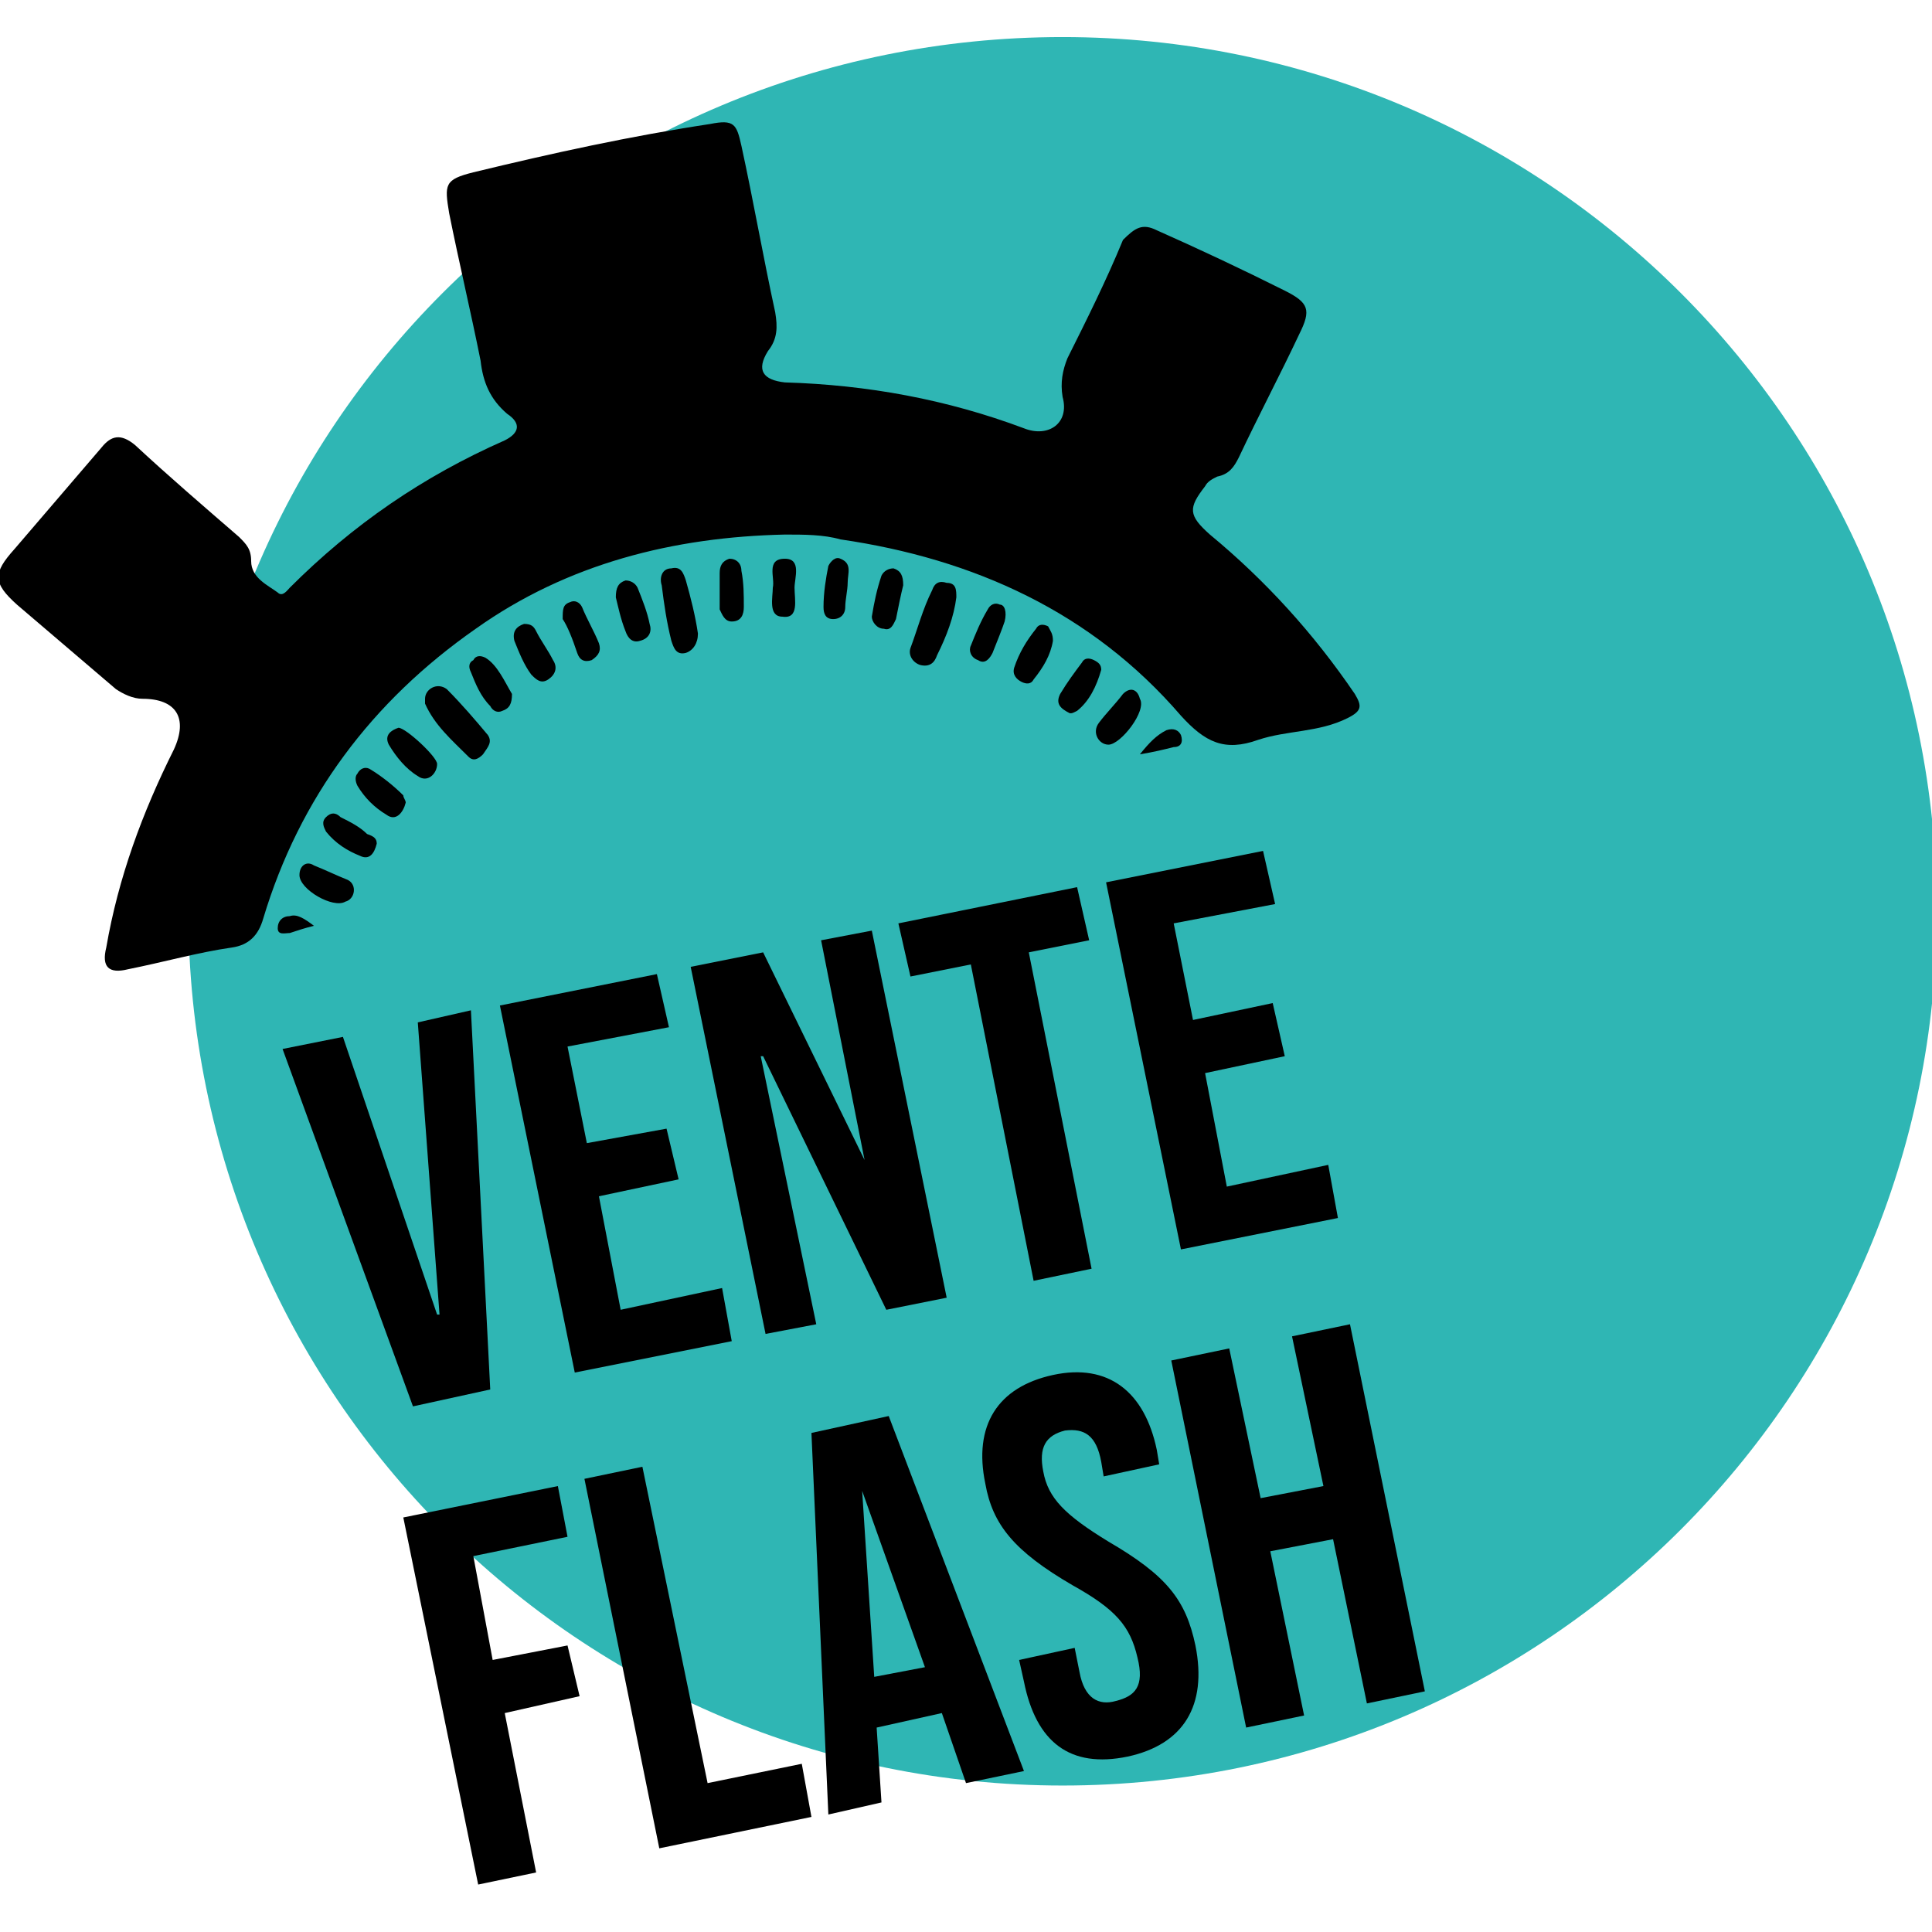 <?xml version="1.0" encoding="UTF-8" standalone="no"?>
<svg
   xmlns:dc="http://purl.org/dc/elements/1.1/"
   xmlns:cc="http://creativecommons.org/ns#"
   xmlns:rdf="http://www.w3.org/1999/02/22-rdf-syntax-ns#"
   xmlns:svg="http://www.w3.org/2000/svg"
   xmlns="http://www.w3.org/2000/svg"
   xmlns:xlink="http://www.w3.org/1999/xlink"
   xmlns:sodipodi="http://sodipodi.sourceforge.net/DTD/sodipodi-0.dtd"
   xmlns:inkscape="http://www.inkscape.org/namespaces/inkscape"
   version="1.1"
   id="Calque_1"
   x="0px"
   y="0px"
   viewBox="0 0 80 80"
   xml:space="preserve"
   sodipodi:docname="flash.svg"
   width="80"
   height="80"
   inkscape:version="1.0.2 (e86c870879, 2021-01-15)"><defs
   id="defs91" /><sodipodi:namedview
   pagecolor="#ffffff"
   bordercolor="#666666"
   borderopacity="1"
   objecttolerance="10"
   gridtolerance="10"
   guidetolerance="10"
   inkscape:pageopacity="0"
   inkscape:pageshadow="2"
   inkscape:window-width="1920"
   inkscape:window-height="1009"
   id="namedview89"
   showgrid="false"
   inkscape:zoom="3.2575"
   inkscape:cx="77.003164"
   inkscape:cy="100"
   inkscape:window-x="-8"
   inkscape:window-y="-8"
   inkscape:window-maximized="1"
   inkscape:current-layer="Calque_1" />
<style
   type="text/css"
   id="style2">
	.st0{clip-path:url(#SVGID_2_);}
	.st1{clip-path:url(#SVGID_4_);fill-rule:evenodd;clip-rule:evenodd;fill:#2FB6B4;}
	.st2{clip-path:url(#SVGID_4_);}
</style>
<g
   id="g86"
   transform="translate(0,1.535)">
	<g
   id="g84">
		<defs
   id="defs5">
			<rect
   id="SVGID_1_"
   width="80.2"
   height="76.5"
   x="0"
   y="0" />
		</defs>
		<clipPath
   id="SVGID_2_">
			<use
   xlink:href="#SVGID_1_"
   style="overflow:visible"
   id="use7"
   x="0"
   y="0"
   width="100%"
   height="100%" />
		</clipPath>
		<g
   class="st0"
   clip-path="url(#SVGID_2_)"
   id="g82">
			<defs
   id="defs11">
				<rect
   id="SVGID_3_"
   y="0"
   width="80.2"
   height="76.5"
   x="0" />
			</defs>
			<clipPath
   id="SVGID_4_">
				<use
   xlink:href="#SVGID_3_"
   style="overflow:visible"
   id="use13"
   x="0"
   y="0"
   width="100%"
   height="100%" />
			</clipPath>
			<path
   class="st1"
   d="M 44,0 C 64,0 80.2,16.2 80.2,36.2 80.2,56.2 64,72.4 44,72.4 24,72.4 7.8,56.2 7.8,36.2 7.7,16.2 23.9,0 44,0"
   clip-path="url(#SVGID_4_)"
   id="path16" />
			<path
   class="st2"
   d="m 32.5,20.6 c -4.6,0.1 -9,1.2 -12.8,3.9 -4.3,3 -7.3,7 -8.8,12 -0.2,0.7 -0.6,1.1 -1.3,1.2 C 8.2,37.9 6.8,38.3 5.3,38.6 4.5,38.8 4.2,38.5 4.4,37.7 4.9,34.8 5.9,32.1 7.2,29.5 7.8,28.2 7.3,27.4 5.9,27.4 5.5,27.4 5.1,27.2 4.8,27 3.4,25.8 2.1,24.7 0.7,23.5 -0.3,22.6 -0.3,22.2 0.6,21.2 1.8,19.8 3,18.4 4.2,17 4.6,16.5 5,16.4 5.6,16.9 c 1.4,1.3 2.8,2.5 4.3,3.8 0.3,0.3 0.5,0.5 0.5,1 0,0.7 0.7,1 1.1,1.3 0.2,0.2 0.4,-0.1 0.5,-0.2 2.6,-2.6 5.5,-4.6 8.9,-6.1 C 21.5,16.4 21.6,16 21,15.6 20.3,15 20,14.3 19.9,13.4 19.5,11.4 19,9.3 18.6,7.3 c -0.2,-1.2 -0.2,-1.4 1,-1.7 3.3,-0.8 6.5,-1.5 9.8,-2 1,-0.2 1.1,0 1.3,0.9 0.5,2.3 0.9,4.6 1.4,6.9 0.1,0.6 0.1,1.1 -0.3,1.6 -0.5,0.8 -0.2,1.2 0.7,1.3 3.4,0.1 6.7,0.7 9.9,1.9 1,0.4 1.9,-0.2 1.6,-1.3 -0.1,-0.6 0,-1.1 0.2,-1.6 0.8,-1.6 1.6,-3.2 2.3,-4.9 0.5,-0.5 0.8,-0.7 1.4,-0.4 1.8,0.8 3.5,1.6 5.3,2.5 1,0.5 1.1,0.8 0.6,1.8 -0.8,1.7 -1.7,3.4 -2.5,5.1 -0.2,0.4 -0.4,0.7 -0.9,0.8 -0.2,0.1 -0.4,0.2 -0.5,0.4 -0.7,0.9 -0.7,1.2 0.2,2 2.3,1.9 4.3,4.1 6,6.6 0.3,0.5 0.3,0.7 -0.3,1 -1.2,0.6 -2.5,0.5 -3.7,0.9 -1.4,0.5 -2.2,0.1 -3.2,-1 -3.7,-4.3 -8.6,-6.5 -14.1,-7.3 -0.7,-0.2 -1.5,-0.2 -2.3,-0.2"
   clip-path="url(#SVGID_4_)"
   id="path18" />
			<path
   class="st2"
   d="m 17.6,27.4 c 0,-0.4 0.5,-0.7 0.9,-0.4 0.6,0.6 1.2,1.3 1.7,1.9 0.2,0.3 0,0.5 -0.2,0.8 -0.2,0.2 -0.4,0.3 -0.6,0.1 -0.7,-0.7 -1.4,-1.3 -1.8,-2.2 0,-0.1 0,-0.1 0,-0.2"
   clip-path="url(#SVGID_4_)"
   id="path20" />
			<path
   class="st2"
   d="m 39.6,23.2 c -0.1,0.8 -0.4,1.6 -0.8,2.4 -0.1,0.3 -0.3,0.5 -0.7,0.4 -0.3,-0.1 -0.5,-0.4 -0.4,-0.7 0.3,-0.8 0.5,-1.6 0.9,-2.4 0.1,-0.3 0.3,-0.4 0.6,-0.3 0.4,0 0.4,0.3 0.4,0.6"
   clip-path="url(#SVGID_4_)"
   id="path22" />
			<path
   class="st2"
   d="m 28.9,24.7 c 0,0.4 -0.2,0.7 -0.5,0.8 -0.4,0.1 -0.5,-0.2 -0.6,-0.5 -0.2,-0.8 -0.3,-1.5 -0.4,-2.3 -0.1,-0.3 0,-0.7 0.4,-0.7 0.4,-0.1 0.5,0.2 0.6,0.5 0.2,0.7 0.4,1.5 0.5,2.2"
   clip-path="url(#SVGID_4_)"
   id="path24" />
			<path
   class="st2"
   d="m 45.9,29.3 c -0.4,0 -0.7,-0.5 -0.4,-0.9 0.3,-0.4 0.7,-0.8 1,-1.2 0.3,-0.3 0.6,-0.2 0.7,0.2 0.3,0.5 -0.8,1.9 -1.3,1.9"
   clip-path="url(#SVGID_4_)"
   id="path26" />
			<path
   class="st2"
   d="m 18.1,30.1 c 0,0.4 -0.4,0.8 -0.8,0.5 -0.5,-0.3 -0.9,-0.8 -1.2,-1.3 -0.2,-0.4 0.1,-0.6 0.4,-0.7 0.3,0 1.6,1.2 1.6,1.5"
   clip-path="url(#SVGID_4_)"
   id="path28" />
			<path
   class="st2"
   d="m 16.8,31.7 c -0.1,0.4 -0.4,0.8 -0.8,0.5 -0.5,-0.3 -0.9,-0.7 -1.2,-1.2 -0.1,-0.2 -0.1,-0.4 0,-0.5 0.1,-0.2 0.3,-0.3 0.5,-0.2 0.5,0.3 1,0.7 1.4,1.1 0,0.1 0.1,0.2 0.1,0.3"
   clip-path="url(#SVGID_4_)"
   id="path30" />
			<path
   class="st2"
   d="m 12.4,34.7 c 0,-0.4 0.3,-0.6 0.6,-0.4 0.5,0.2 0.9,0.4 1.4,0.6 0.4,0.2 0.3,0.8 -0.1,0.9 -0.5,0.3 -1.9,-0.5 -1.9,-1.1"
   clip-path="url(#SVGID_4_)"
   id="path32" />
			<path
   class="st2"
   d="m 44.3,28 c -0.4,-0.2 -0.6,-0.4 -0.4,-0.8 0.3,-0.5 0.6,-0.9 0.9,-1.3 0.1,-0.2 0.3,-0.2 0.5,-0.1 0.2,0.1 0.3,0.2 0.3,0.4 -0.2,0.7 -0.5,1.3 -1,1.7 C 44.4,28 44.4,28 44.3,28"
   clip-path="url(#SVGID_4_)"
   id="path34" />
			<path
   class="st2"
   d="m 21.2,27.2 c 0,0.4 -0.1,0.6 -0.4,0.7 -0.2,0.1 -0.4,0 -0.5,-0.2 -0.4,-0.4 -0.6,-0.9 -0.8,-1.4 -0.1,-0.2 -0.1,-0.4 0.1,-0.5 0.1,-0.2 0.3,-0.2 0.5,-0.1 0.5,0.3 0.8,1 1.1,1.5"
   clip-path="url(#SVGID_4_)"
   id="path36" />
			<path
   class="st2"
   d="m 29.8,22.7 c 0,-0.2 0,-0.4 0,-0.5 0,-0.3 0.1,-0.5 0.4,-0.6 0.3,0 0.5,0.2 0.5,0.5 0.1,0.5 0.1,1 0.1,1.5 0,0.3 -0.1,0.6 -0.5,0.6 -0.3,0 -0.4,-0.3 -0.5,-0.5 0,-0.4 0,-0.7 0,-1"
   clip-path="url(#SVGID_4_)"
   id="path38" />
			<path
   class="st2"
   d="m 41.6,24.2 c -0.1,0.3 -0.3,0.8 -0.5,1.3 -0.1,0.2 -0.3,0.5 -0.6,0.3 -0.3,-0.1 -0.4,-0.4 -0.3,-0.6 0.2,-0.5 0.4,-1 0.7,-1.5 0.1,-0.2 0.3,-0.3 0.5,-0.2 0.2,0 0.3,0.3 0.2,0.7"
   clip-path="url(#SVGID_4_)"
   id="path40" />
			<path
   class="st2"
   d="m 35.1,22.6 c 0,0.3 -0.1,0.7 -0.1,1 0,0.3 -0.2,0.5 -0.5,0.5 -0.3,0 -0.4,-0.2 -0.4,-0.5 0,-0.6 0.1,-1.2 0.2,-1.7 0.1,-0.2 0.3,-0.4 0.5,-0.3 0.5,0.2 0.3,0.6 0.3,1"
   clip-path="url(#SVGID_4_)"
   id="path42" />
			<path
   class="st2"
   d="m 15.6,33.4 c -0.1,0.4 -0.3,0.7 -0.7,0.5 -0.5,-0.2 -1,-0.5 -1.4,-1 -0.1,-0.2 -0.2,-0.4 0,-0.6 0.2,-0.2 0.4,-0.2 0.6,0 0.4,0.2 0.8,0.4 1.1,0.7 0.3,0.1 0.4,0.2 0.4,0.4"
   clip-path="url(#SVGID_4_)"
   id="path44" />
			<path
   class="st2"
   d="m 23.3,24.1 c 0,-0.4 0,-0.6 0.3,-0.7 0.2,-0.1 0.4,0 0.5,0.2 0.2,0.5 0.5,1 0.7,1.5 0.1,0.3 0,0.5 -0.3,0.7 -0.3,0.1 -0.5,0 -0.6,-0.3 -0.2,-0.6 -0.4,-1.1 -0.6,-1.4"
   clip-path="url(#SVGID_4_)"
   id="path46" />
			<path
   class="st2"
   d="m 43.6,25 c -0.1,0.6 -0.4,1.1 -0.8,1.6 -0.1,0.2 -0.3,0.2 -0.5,0.1 -0.2,-0.1 -0.4,-0.3 -0.3,-0.6 0.2,-0.6 0.5,-1.1 0.9,-1.6 0.1,-0.2 0.3,-0.2 0.5,-0.1 0.1,0.2 0.2,0.3 0.2,0.6"
   clip-path="url(#SVGID_4_)"
   id="path48" />
			<path
   class="st2"
   d="m 21.7,24.3 c 0.3,0 0.4,0.1 0.5,0.3 0.2,0.4 0.5,0.8 0.7,1.2 0.2,0.3 0.1,0.6 -0.2,0.8 -0.3,0.2 -0.5,0 -0.7,-0.2 -0.3,-0.4 -0.5,-0.9 -0.7,-1.4 -0.1,-0.4 0.1,-0.6 0.4,-0.7"
   clip-path="url(#SVGID_4_)"
   id="path50" />
			<path
   class="st2"
   d="m 37.4,22.7 c -0.1,0.4 -0.2,0.9 -0.3,1.4 -0.1,0.2 -0.2,0.5 -0.5,0.4 -0.3,0 -0.5,-0.3 -0.5,-0.5 0.1,-0.6 0.2,-1.1 0.4,-1.7 0.1,-0.2 0.3,-0.3 0.5,-0.3 0.3,0.1 0.4,0.3 0.4,0.7"
   clip-path="url(#SVGID_4_)"
   id="path52" />
			<path
   class="st2"
   d="m 25.5,23.2 c 0,-0.4 0.1,-0.6 0.4,-0.7 0.2,0 0.4,0.1 0.5,0.3 0.2,0.5 0.4,1 0.5,1.5 0.1,0.3 0,0.6 -0.4,0.7 -0.3,0.1 -0.5,-0.1 -0.6,-0.4 -0.2,-0.5 -0.3,-1 -0.4,-1.4"
   clip-path="url(#SVGID_4_)"
   id="path54" />
			<path
   class="st2"
   d="m 32,22.8 c 0.1,-0.4 -0.3,-1.2 0.5,-1.2 0.7,0 0.4,0.8 0.4,1.2 0,0.5 0.2,1.3 -0.5,1.2 C 31.8,24 32,23.2 32,22.8"
   clip-path="url(#SVGID_4_)"
   id="path56" />
			<path
   class="st2"
   d="m 47.2,29.7 c 0.4,-0.5 0.7,-0.8 1.1,-1 0.3,-0.1 0.5,0 0.6,0.2 0.1,0.3 0,0.5 -0.3,0.5 -0.4,0.1 -0.8,0.2 -1.4,0.3"
   clip-path="url(#SVGID_4_)"
   id="path58" />
			<path
   class="st2"
   d="m 13,36.8 c -0.4,0.1 -0.7,0.2 -1,0.3 -0.2,0 -0.5,0.1 -0.5,-0.2 0,-0.3 0.2,-0.5 0.5,-0.5 0.3,-0.1 0.6,0.1 1,0.4"
   clip-path="url(#SVGID_4_)"
   id="path60" />
			<polygon
   class="st2"
   points="18.2,52.9 17.3,40.8 19.5,40.3 20.3,56 17.1,56.7 11.7,41.9 14.2,41.4 18.1,52.9 "
   clip-path="url(#SVGID_4_)"
   id="polygon62" />
			<polygon
   class="st2"
   points="23.5,41.8 24.3,45.8 27.6,45.2 28.1,47.3 24.8,48 25.7,52.7 29.9,51.8 30.3,54 23.8,55.3 20.7,40.1 27.2,38.8 27.7,41 "
   clip-path="url(#SVGID_4_)"
   id="polygon64" />
			<polygon
   class="st2"
   points="35.8,46.5 34,37.4 36.1,37 39.2,52.2 36.7,52.7 31.6,42.2 31.5,42.2 33.8,53.3 31.7,53.7 28.6,38.5 31.6,37.9 35.8,46.5 "
   clip-path="url(#SVGID_4_)"
   id="polygon66" />
			<polygon
   class="st2"
   points="44.6,35.2 45.1,37.4 42.6,37.9 45.2,51 42.8,51.5 40.2,38.4 37.7,38.9 37.2,36.7 "
   clip-path="url(#SVGID_4_)"
   id="polygon68" />
			<polygon
   class="st2"
   points="48.6,36.7 49.4,40.7 52.7,40 53.2,42.2 49.9,42.9 50.8,47.6 55,46.7 55.4,48.9 48.9,50.2 45.8,35 52.3,33.7 52.8,35.9 "
   clip-path="url(#SVGID_4_)"
   id="polygon70" />
			<polygon
   class="st2"
   points="19.6,62.9 20.4,67.2 23.5,66.6 24,68.7 20.9,69.4 22.2,76 19.8,76.5 16.7,61.3 23.1,60 23.5,62.1 "
   clip-path="url(#SVGID_4_)"
   id="polygon72" />
			<polygon
   class="st2"
   points="33.2,71.5 33.6,73.7 27.3,75 24.2,59.7 26.6,59.2 29.3,72.3 "
   clip-path="url(#SVGID_4_)"
   id="polygon74" />
			<path
   class="st2"
   d="m 33.6,57.8 3.2,-0.7 5.6,14.7 -2.4,0.5 -1,-2.9 v 0 l -2.7,0.6 0.2,3.1 -2.2,0.5 z m 4.7,9.7 -2.6,-7.3 v 0 l 0.5,7.7 z"
   clip-path="url(#SVGID_4_)"
   id="path76" />
			<path
   class="st2"
   d="m 42.4,68.1 -0.2,-0.9 2.3,-0.5 0.2,1 c 0.2,1.1 0.8,1.4 1.5,1.2 0.8,-0.2 1.2,-0.6 0.9,-1.8 -0.3,-1.3 -0.9,-2 -2.7,-3 -2.4,-1.4 -3.3,-2.5 -3.6,-4.2 -0.5,-2.4 0.5,-4 2.8,-4.5 2.3,-0.5 3.8,0.7 4.3,3.1 L 48,59.1 45.7,59.6 45.6,59 c -0.2,-1.1 -0.7,-1.4 -1.5,-1.3 -0.8,0.2 -1.1,0.7 -0.9,1.7 0.2,1.1 0.9,1.8 2.7,2.9 2.4,1.4 3.2,2.4 3.6,4.3 0.5,2.5 -0.5,4.1 -2.8,4.6 -2.4,0.5 -3.8,-0.6 -4.3,-3.1"
   clip-path="url(#SVGID_4_)"
   id="path78" />
			<polygon
   class="st2"
   points="54.8,60 53.5,53.8 55.9,53.3 59,68.5 56.6,69 55.2,62.2 52.6,62.7 54,69.5 51.6,70 48.5,54.8 50.9,54.3 52.2,60.5 "
   clip-path="url(#SVGID_4_)"
   id="polygon80" />
		</g>
	</g>
</g>
</svg>

